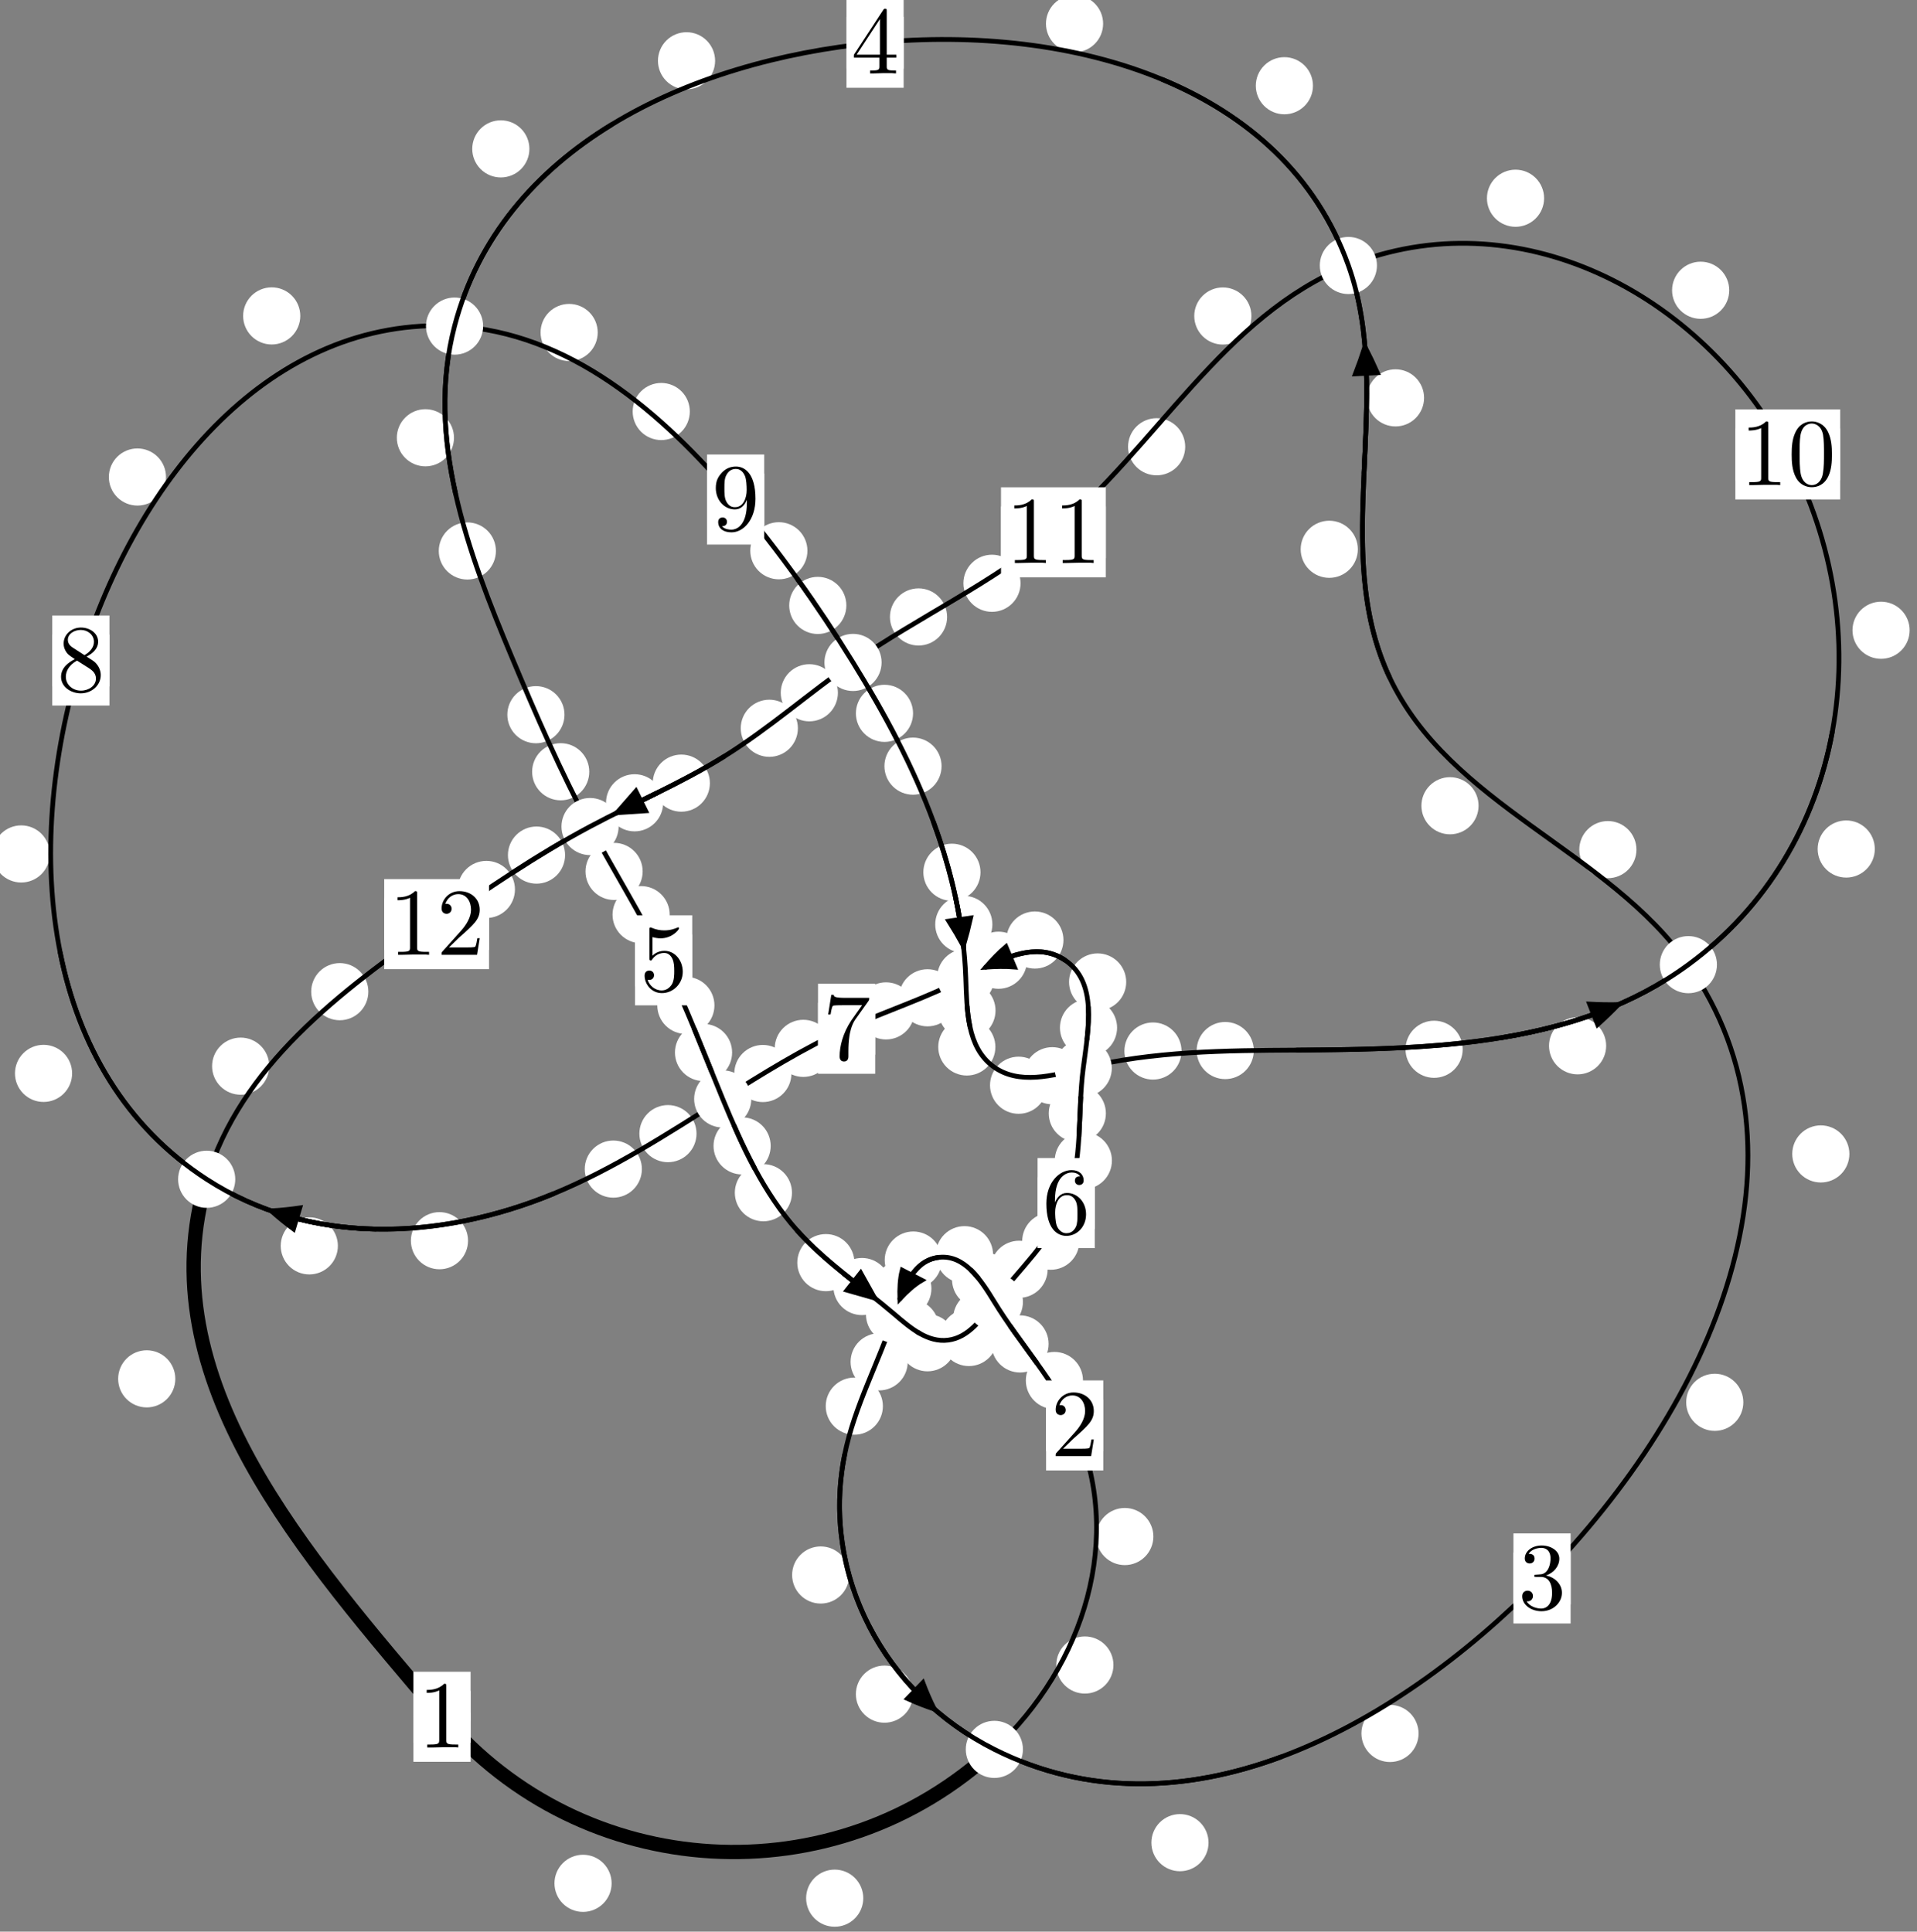 <?xml version="1.0"?>
<!-- Created by MetaPost 1.999 on 2021.07.05:2357 -->
<svg version="1.1" xmlns="http://www.w3.org/2000/svg" xmlns:xlink="http://www.w3.org/1999/xlink" width="200.5" height="202.065" viewBox="0 0 200.5 202.065">
<rect x="0" y="0" width="200.5" height="202.065" fill="#808080" stroke="none"/>
<!-- Original BoundingBox: -104.770218 -18.554504 95.730194 183.510956 -->
  <defs>
    <g transform="scale(0.01,0.01)" id="GLYPHcmr10_48">
      <path style="fill-rule: evenodd;" d="M460 -320C460 -400,455 -480,420 -554C374 -650,292 -666,250 -666C190 -666,117 -640,76 -547C44 -478,39 -400,39 -320C39 -245,43 -155,84 -79C127 2,200 22,249 22C303 22,379 1,423 -94C455 -163,460 -241,460 -320M249 -0C210 -0,151 -25,133 -121C122 -181,122 -273,122 -332C122 -396,122 -462,130 -516C149 -635,224 -644,249 -644C282 -644,348 -626,367 -527C377 -471,377 -395,377 -332C377 -257,377 -189,366 -125C351 -30,294 -0,249 -0"></path>
    </g>
    <g transform="scale(0.01,0.01)" id="GLYPHcmr10_49">
      <path style="fill-rule: evenodd;" d="M294 -640C294 -664,294 -666,271 -666C209 -602,121 -602,89 -602L89 -571C109 -571,168 -571,220 -597L220 -79C220 -43,217 -31,127 -31L95 -31L95 -0L257 -0L130 -3L217 -3L257 -3L297 -3L384 -3L419 -0L419 -31L387 -31C297 -31,294 -42,294 -79"></path>
    </g>
    <g transform="scale(0.01,0.01)" id="GLYPHcmr10_50">
      <path style="fill-rule: evenodd;" d="M127 -77L233 -180C389 -318,449 -372,449 -472C449 -586,359 -666,237 -666C124 -666,50 -574,50 -485C50 -429,100 -429,103 -429C120 -429,155 -441,155 -482C155 -508,137 -534,102 -534C94 -534,92 -534,89 -533C112 -598,166 -635,224 -635C315 -635,358 -554,358 -472C358 -392,308 -313,253 -251L61 -37C50 -26,50 -24,50 -0L421 -0L449 -174L424 -174C419 -144,412 -100,402 -85C395 -77,329 -77,307 -77"></path>
    </g>
    <g transform="scale(0.01,0.01)" id="GLYPHcmr10_51">
      <path style="fill-rule: evenodd;" d="M290 -352C372 -379,430 -449,430 -528C430 -610,342 -666,246 -666C145 -666,69 -606,69 -530C69 -497,91 -478,120 -478C151 -478,171 -500,171 -529C171 -579,124 -579,109 -579C140 -628,206 -641,242 -641C283 -641,338 -619,338 -529C338 -517,336 -459,310 -415C280 -367,246 -364,221 -363C213 -362,189 -360,182 -360C174 -359,167 -358,167 -348C167 -337,174 -337,191 -337L235 -337C317 -337,354 -269,354 -171C354 -35,285 -6,241 -6C198 -6,123 -23,88 -82C123 -77,154 -99,154 -137C154 -173,127 -193,98 -193C74 -193,42 -179,42 -135C42 -44,135 22,244 22C366 22,457 -69,457 -171C457 -253,394 -331,290 -352"></path>
    </g>
    <g transform="scale(0.01,0.01)" id="GLYPHcmr10_52">
      <path style="fill-rule: evenodd;" d="M294 -165L294 -78C294 -42,292 -31,218 -31L197 -31L197 -0L332 -0L238 -3L290 -3L332 -3L374 -3L427 -3L468 -0L468 -31L447 -31C373 -31,371 -42,371 -78L371 -165L471 -165L471 -196L371 -196L371 -651C371 -671,371 -677,355 -677C346 -677,343 -677,335 -665L28 -196L28 -165M300 -196L56 -196L300 -569"></path>
    </g>
    <g transform="scale(0.01,0.01)" id="GLYPHcmr10_53">
      <path style="fill-rule: evenodd;" d="M449 -201C449 -320,367 -420,259 -420C211 -420,168 -404,132 -369L132 -564C152 -558,185 -551,217 -551C340 -551,410 -642,410 -655C410 -661,407 -666,400 -666C399 -666,397 -666,392 -663C372 -654,323 -634,256 -634C216 -634,170 -641,123 -662C115 -665,113 -665,111 -665C101 -665,101 -657,101 -641L101 -345C101 -327,101 -319,115 -319C122 -319,124 -322,128 -328C139 -344,176 -398,257 -398C309 -398,334 -352,342 -334C358 -297,360 -258,360 -208C360 -173,360 -113,336 -71C312 -32,275 -6,229 -6C156 -6,99 -59,82 -118C85 -117,88 -116,99 -116C132 -116,149 -141,149 -165C149 -189,132 -214,99 -214C85 -214,50 -207,50 -161C50 -75,119 22,231 22C347 22,449 -74,449 -201"></path>
    </g>
    <g transform="scale(0.01,0.01)" id="GLYPHcmr10_54">
      <path style="fill-rule: evenodd;" d="M132 -328L132 -352C132 -605,256 -641,307 -641C331 -641,373 -635,395 -601C380 -601,340 -601,340 -556C340 -525,364 -510,386 -510C402 -510,432 -519,432 -558C432 -618,388 -666,305 -666C177 -666,42 -537,42 -316C42 -49,158 22,251 22C362 22,457 -72,457 -204C457 -331,368 -427,257 -427C189 -427,152 -376,132 -328M251 -6C188 -6,158 -66,152 -81C134 -128,134 -208,134 -226C134 -304,166 -404,256 -404C272 -404,318 -404,349 -342C367 -305,367 -254,367 -205C367 -157,367 -107,350 -71C320 -11,274 -6,251 -6"></path>
    </g>
    <g transform="scale(0.01,0.01)" id="GLYPHcmr10_55">
      <path style="fill-rule: evenodd;" d="M476 -609C485 -621,485 -623,485 -644L242 -644C120 -644,118 -657,114 -676L89 -676L56 -470L81 -470C84 -486,93 -549,106 -561C113 -567,191 -567,204 -567L411 -567C400 -551,321 -442,299 -409C209 -274,176 -135,176 -33C176 -23,176 22,222 22C268 22,268 -23,268 -33L268 -84C268 -139,271 -194,279 -248C283 -271,297 -357,341 -419"></path>
    </g>
    <g transform="scale(0.01,0.01)" id="GLYPHcmr10_56">
      <path style="fill-rule: evenodd;" d="M163 -457C117 -487,113 -521,113 -538C113 -599,178 -641,249 -641C322 -641,386 -589,386 -517C386 -460,347 -412,287 -377M309 -362C381 -399,430 -451,430 -517C430 -609,341 -666,250 -666C150 -666,69 -592,69 -499C69 -481,71 -436,113 -389C124 -377,161 -352,186 -335C128 -306,42 -250,42 -151C42 -45,144 22,249 22C362 22,457 -61,457 -168C457 -204,446 -249,408 -291C389 -312,373 -322,309 -362M209 -320L332 -242C360 -223,407 -193,407 -132C407 -58,332 -6,250 -6C164 -6,92 -68,92 -151C92 -209,124 -273,209 -320"></path>
    </g>
    <g transform="scale(0.01,0.01)" id="GLYPHcmr10_57">
      <path style="fill-rule: evenodd;" d="M367 -318L367 -286C367 -52,263 -6,205 -6C188 -6,134 -8,107 -42C151 -42,159 -71,159 -88C159 -119,135 -134,113 -134C97 -134,67 -125,67 -86C67 -19,121 22,206 22C335 22,457 -114,457 -329C457 -598,342 -666,253 -666C198 -666,149 -648,106 -603C65 -558,42 -516,42 -441C42 -316,130 -218,242 -218C303 -218,344 -260,367 -318M243 -241C227 -241,181 -241,150 -304C132 -341,132 -391,132 -440C132 -494,132 -541,153 -578C180 -628,218 -641,253 -641C299 -641,332 -607,349 -562C361 -530,365 -467,365 -421C365 -338,331 -241,243 -241"></path>
    </g>
  </defs>
  <path d="M63.97 197.012C63.97 196.219,63.655 195.459,63.094 194.899C62.534 194.338,61.773 194.023,60.981 194.023C60.188 194.023,59.428 194.338,58.867 194.899C58.307 195.459,57.992 196.219,57.992 197.012C57.992 197.805,58.307 198.565,58.867 199.125C59.428 199.686,60.188 200.001,60.981 200.001C61.773 200.001,62.534 199.686,63.094 199.125C63.655 198.565,63.97 197.805,63.97 197.012Z" style="fill: rgb(100%,100%,100%);stroke: none;"></path>
  <path d="M49.218 179.59C49.218 178.797,48.903 178.037,48.343 177.477C47.782 176.916,47.022 176.601,46.229 176.601C45.437 176.601,44.677 176.916,44.116 177.477C43.556 178.037,43.241 178.797,43.241 179.59C43.241 180.383,43.556 181.143,44.116 181.703C44.677 182.264,45.437 182.579,46.229 182.579C47.022 182.579,47.782 182.264,48.343 181.703C48.903 181.143,49.218 180.383,49.218 179.59Z" style="fill: rgb(100%,100%,100%);stroke: none;"></path>
  <path d="M116.456 174.175C116.456 173.383,116.141 172.622,115.58 172.062C115.02 171.501,114.26 171.186,113.467 171.186C112.674 171.186,111.914 171.501,111.354 172.062C110.793 172.622,110.478 173.383,110.478 174.175C110.478 174.968,110.793 175.728,111.354 176.289C111.914 176.849,112.674 177.164,113.467 177.164C114.26 177.164,115.02 176.849,115.58 176.289C116.141 175.728,116.456 174.968,116.456 174.175Z" style="fill: rgb(100%,100%,100%);stroke: none;"></path>
  <path d="M90.29 198.566C90.29 197.773,89.975 197.013,89.415 196.452C88.854 195.892,88.094 195.577,87.301 195.577C86.509 195.577,85.749 195.892,85.188 196.452C84.628 197.013,84.313 197.773,84.313 198.566C84.313 199.358,84.628 200.119,85.188 200.679C85.749 201.24,86.509 201.555,87.301 201.555C88.094 201.555,88.854 201.24,89.415 200.679C89.975 200.119,90.29 199.358,90.29 198.566Z" style="fill: rgb(100%,100%,100%);stroke: none;"></path>
  <path d="M113.271 144.413C113.271 143.62,112.956 142.86,112.395 142.3C111.835 141.739,111.075 141.424,110.282 141.424C109.489 141.424,108.729 141.739,108.169 142.3C107.608 142.86,107.293 143.62,107.293 144.413C107.293 145.206,107.608 145.966,108.169 146.526C108.729 147.087,109.489 147.402,110.282 147.402C111.075 147.402,111.835 147.087,112.395 146.526C112.956 145.966,113.271 145.206,113.271 144.413Z" style="fill: rgb(100%,100%,100%);stroke: none;"></path>
  <path d="M120.632 160.735C120.632 159.942,120.317 159.182,119.756 158.622C119.196 158.061,118.436 157.746,117.643 157.746C116.85 157.746,116.09 158.061,115.53 158.622C114.969 159.182,114.654 159.942,114.654 160.735C114.654 161.528,114.969 162.288,115.53 162.848C116.09 163.409,116.85 163.724,117.643 163.724C118.436 163.724,119.196 163.409,119.756 162.848C120.317 162.288,120.632 161.528,120.632 160.735Z" style="fill: rgb(100%,100%,100%);stroke: none;"></path>
  <path d="M105.549 133.842C105.549 133.049,105.234 132.289,104.674 131.729C104.113 131.168,103.353 130.853,102.561 130.853C101.768 130.853,101.008 131.168,100.447 131.729C99.887 132.289,99.572 133.049,99.572 133.842C99.572 134.635,99.887 135.395,100.447 135.955C101.008 136.516,101.768 136.831,102.561 136.831C103.353 136.831,104.113 136.516,104.674 135.955C105.234 135.395,105.549 134.635,105.549 133.842Z" style="fill: rgb(100%,100%,100%);stroke: none;"></path>
  <path d="M109.675 140.587C109.675 139.794,109.36 139.034,108.8 138.474C108.239 137.913,107.479 137.598,106.686 137.598C105.894 137.598,105.134 137.913,104.573 138.474C104.013 139.034,103.698 139.794,103.698 140.587C103.698 141.38,104.013 142.14,104.573 142.7C105.134 143.261,105.894 143.576,106.686 143.576C107.479 143.576,108.239 143.261,108.8 142.7C109.36 142.14,109.675 141.38,109.675 140.587Z" style="fill: rgb(100%,100%,100%);stroke: none;"></path>
  <path d="M98.51 131.812C98.51 131.019,98.195 130.259,97.635 129.699C97.074 129.138,96.314 128.823,95.521 128.823C94.729 128.823,93.969 129.138,93.408 129.699C92.848 130.259,92.533 131.019,92.533 131.812C92.533 132.605,92.848 133.365,93.408 133.925C93.969 134.486,94.729 134.801,95.521 134.801C96.314 134.801,97.074 134.486,97.635 133.925C98.195 133.365,98.51 132.605,98.51 131.812Z" style="fill: rgb(100%,100%,100%);stroke: none;"></path>
  <path d="M103.865 131.252C103.865 130.46,103.55 129.7,102.99 129.139C102.429 128.579,101.669 128.264,100.877 128.264C100.084 128.264,99.324 128.579,98.763 129.139C98.203 129.7,97.888 130.46,97.888 131.252C97.888 132.045,98.203 132.805,98.763 133.366C99.324 133.926,100.084 134.241,100.877 134.241C101.669 134.241,102.429 133.926,102.99 133.366C103.55 132.805,103.865 132.045,103.865 131.252Z" style="fill: rgb(100%,100%,100%);stroke: none;"></path>
  <path d="M94.941 142.46C94.941 141.667,94.626 140.907,94.066 140.347C93.505 139.786,92.745 139.471,91.952 139.471C91.16 139.471,90.399 139.786,89.839 140.347C89.278 140.907,88.963 141.667,88.963 142.46C88.963 143.253,89.278 144.013,89.839 144.573C90.399 145.134,91.16 145.449,91.952 145.449C92.745 145.449,93.505 145.134,94.066 144.573C94.626 144.013,94.941 143.253,94.941 142.46Z" style="fill: rgb(100%,100%,100%);stroke: none;"></path>
  <path d="M97.417 134.794C97.417 134.001,97.102 133.241,96.541 132.681C95.981 132.12,95.221 131.805,94.428 131.805C93.635 131.805,92.875 132.12,92.315 132.681C91.754 133.241,91.439 134.001,91.439 134.794C91.439 135.587,91.754 136.347,92.315 136.907C92.875 137.468,93.635 137.783,94.428 137.783C95.221 137.783,95.981 137.468,96.541 136.907C97.102 136.347,97.417 135.587,97.417 134.794Z" style="fill: rgb(100%,100%,100%);stroke: none;"></path>
  <path d="M88.826 164.758C88.826 163.965,88.512 163.205,87.951 162.645C87.391 162.084,86.63 161.769,85.838 161.769C85.045 161.769,84.285 162.084,83.724 162.645C83.164 163.205,82.849 163.965,82.849 164.758C82.849 165.551,83.164 166.311,83.724 166.871C84.285 167.432,85.045 167.747,85.838 167.747C86.63 167.747,87.391 167.432,87.951 166.871C88.512 166.311,88.826 165.551,88.826 164.758Z" style="fill: rgb(100%,100%,100%);stroke: none;"></path>
  <path d="M92.342 147.096C92.342 146.303,92.027 145.543,91.466 144.983C90.906 144.422,90.146 144.107,89.353 144.107C88.56 144.107,87.8 144.422,87.24 144.983C86.679 145.543,86.364 146.303,86.364 147.096C86.364 147.889,86.679 148.649,87.24 149.209C87.8 149.77,88.56 150.085,89.353 150.085C90.146 150.085,90.906 149.77,91.466 149.209C92.027 148.649,92.342 147.889,92.342 147.096Z" style="fill: rgb(100%,100%,100%);stroke: none;"></path>
  <path d="M126.401 192.759C126.401 191.966,126.086 191.206,125.526 190.645C124.965 190.085,124.205 189.77,123.412 189.77C122.62 189.77,121.86 190.085,121.299 190.645C120.739 191.206,120.424 191.966,120.424 192.759C120.424 193.551,120.739 194.311,121.299 194.872C121.86 195.432,122.62 195.747,123.412 195.747C124.205 195.747,124.965 195.432,125.526 194.872C126.086 194.311,126.401 193.551,126.401 192.759Z" style="fill: rgb(100%,100%,100%);stroke: none;"></path>
  <path d="M95.495 177.222C95.495 176.429,95.18 175.669,94.619 175.109C94.059 174.548,93.299 174.233,92.506 174.233C91.713 174.233,90.953 174.548,90.393 175.109C89.832 175.669,89.517 176.429,89.517 177.222C89.517 178.015,89.832 178.775,90.393 179.335C90.953 179.896,91.713 180.211,92.506 180.211C93.299 180.211,94.059 179.896,94.619 179.335C95.18 178.775,95.495 178.015,95.495 177.222Z" style="fill: rgb(100%,100%,100%);stroke: none;"></path>
  <path d="M182.336 146.694C182.336 145.901,182.022 145.141,181.461 144.58C180.901 144.02,180.14 143.705,179.348 143.705C178.555 143.705,177.795 144.02,177.234 144.58C176.674 145.141,176.359 145.901,176.359 146.694C176.359 147.486,176.674 148.247,177.234 148.807C177.795 149.368,178.555 149.683,179.348 149.683C180.14 149.683,180.901 149.368,181.461 148.807C182.022 148.247,182.336 147.486,182.336 146.694Z" style="fill: rgb(100%,100%,100%);stroke: none;"></path>
  <path d="M148.37 181.335C148.37 180.542,148.055 179.782,147.494 179.221C146.934 178.661,146.174 178.346,145.381 178.346C144.588 178.346,143.828 178.661,143.268 179.221C142.707 179.782,142.392 180.542,142.392 181.335C142.392 182.127,142.707 182.888,143.268 183.448C143.828 184.009,144.588 184.323,145.381 184.323C146.174 184.323,146.934 184.009,147.494 183.448C148.055 182.888,148.37 182.127,148.37 181.335Z" style="fill: rgb(100%,100%,100%);stroke: none;"></path>
  <path d="M171.157 88.878C171.157 88.085,170.842 87.325,170.281 86.765C169.721 86.204,168.96 85.889,168.168 85.889C167.375 85.889,166.615 86.204,166.054 86.765C165.494 87.325,165.179 88.085,165.179 88.878C165.179 89.671,165.494 90.431,166.054 90.991C166.615 91.552,167.375 91.867,168.168 91.867C168.96 91.867,169.721 91.552,170.281 90.991C170.842 90.431,171.157 89.671,171.157 88.878Z" style="fill: rgb(100%,100%,100%);stroke: none;"></path>
  <path d="M193.429 120.711C193.429 119.919,193.114 119.159,192.554 118.598C191.993 118.038,191.233 117.723,190.44 117.723C189.648 117.723,188.888 118.038,188.327 118.598C187.767 119.159,187.452 119.919,187.452 120.711C187.452 121.504,187.767 122.264,188.327 122.825C188.888 123.385,189.648 123.7,190.44 123.7C191.233 123.7,191.993 123.385,192.554 122.825C193.114 122.264,193.429 121.504,193.429 120.711Z" style="fill: rgb(100%,100%,100%);stroke: none;"></path>
  <path d="M142.017 57.46C142.017 56.667,141.702 55.907,141.141 55.346C140.581 54.786,139.821 54.471,139.028 54.471C138.235 54.471,137.475 54.786,136.915 55.346C136.354 55.907,136.039 56.667,136.039 57.46C136.039 58.252,136.354 59.013,136.915 59.573C137.475 60.134,138.235 60.448,139.028 60.448C139.821 60.448,140.581 60.134,141.141 59.573C141.702 59.013,142.017 58.252,142.017 57.46Z" style="fill: rgb(100%,100%,100%);stroke: none;"></path>
  <path d="M154.644 84.288C154.644 83.495,154.329 82.735,153.768 82.175C153.208 81.614,152.448 81.299,151.655 81.299C150.862 81.299,150.102 81.614,149.542 82.175C148.981 82.735,148.666 83.495,148.666 84.288C148.666 85.081,148.981 85.841,149.542 86.402C150.102 86.962,150.862 87.277,151.655 87.277C152.448 87.277,153.208 86.962,153.768 86.402C154.329 85.841,154.644 85.081,154.644 84.288Z" style="fill: rgb(100%,100%,100%);stroke: none;"></path>
  <path d="M137.323 8.968C137.323 8.176,137.008 7.415,136.447 6.855C135.887 6.295,135.127 5.98,134.334 5.98C133.541 5.98,132.781 6.295,132.221 6.855C131.66 7.415,131.345 8.176,131.345 8.968C131.345 9.761,131.66 10.521,132.221 11.082C132.781 11.642,133.541 11.957,134.334 11.957C135.127 11.957,135.887 11.642,136.447 11.082C137.008 10.521,137.323 9.761,137.323 8.968Z" style="fill: rgb(100%,100%,100%);stroke: none;"></path>
  <path d="M148.945 41.621C148.945 40.828,148.63 40.068,148.07 39.507C147.509 38.947,146.749 38.632,145.957 38.632C145.164 38.632,144.404 38.947,143.843 39.507C143.283 40.068,142.968 40.828,142.968 41.621C142.968 42.413,143.283 43.174,143.843 43.734C144.404 44.294,145.164 44.609,145.957 44.609C146.749 44.609,147.509 44.294,148.07 43.734C148.63 43.174,148.945 42.413,148.945 41.621Z" style="fill: rgb(100%,100%,100%);stroke: none;"></path>
  <path d="M74.793 6.358C74.793 5.565,74.478 4.805,73.918 4.245C73.357 3.684,72.597 3.369,71.805 3.369C71.012 3.369,70.252 3.684,69.691 4.245C69.131 4.805,68.816 5.565,68.816 6.358C68.816 7.151,69.131 7.911,69.691 8.471C70.252 9.032,71.012 9.347,71.805 9.347C72.597 9.347,73.357 9.032,73.918 8.471C74.478 7.911,74.793 7.151,74.793 6.358Z" style="fill: rgb(100%,100%,100%);stroke: none;"></path>
  <path d="M115.376 2.478C115.376 1.685,115.061 0.925,114.5 0.364C113.94 -0.196,113.18 -0.511,112.387 -0.511C111.594 -0.511,110.834 -0.196,110.274 0.364C109.713 0.925,109.398 1.685,109.398 2.478C109.398 3.27,109.713 4.031,110.274 4.591C110.834 5.152,111.594 5.467,112.387 5.467C113.18 5.467,113.94 5.152,114.5 4.591C115.061 4.031,115.376 3.27,115.376 2.478Z" style="fill: rgb(100%,100%,100%);stroke: none;"></path>
  <path d="M47.483 45.795C47.483 45.002,47.168 44.242,46.607 43.682C46.047 43.121,45.287 42.806,44.494 42.806C43.701 42.806,42.941 43.121,42.381 43.682C41.82 44.242,41.505 45.002,41.505 45.795C41.505 46.588,41.82 47.348,42.381 47.908C42.941 48.469,43.701 48.784,44.494 48.784C45.287 48.784,46.047 48.469,46.607 47.908C47.168 47.348,47.483 46.588,47.483 45.795Z" style="fill: rgb(100%,100%,100%);stroke: none;"></path>
  <path d="M55.37 15.574C55.37 14.782,55.055 14.021,54.494 13.461C53.934 12.901,53.174 12.586,52.381 12.586C51.588 12.586,50.828 12.901,50.268 13.461C49.707 14.021,49.392 14.782,49.392 15.574C49.392 16.367,49.707 17.127,50.268 17.688C50.828 18.248,51.588 18.563,52.381 18.563C53.174 18.563,53.934 18.248,54.494 17.688C55.055 17.127,55.37 16.367,55.37 15.574Z" style="fill: rgb(100%,100%,100%);stroke: none;"></path>
  <path d="M59.04 74.763C59.04 73.97,58.725 73.21,58.165 72.65C57.604 72.089,56.844 71.774,56.052 71.774C55.259 71.774,54.499 72.089,53.938 72.65C53.378 73.21,53.063 73.97,53.063 74.763C53.063 75.556,53.378 76.316,53.938 76.876C54.499 77.437,55.259 77.752,56.052 77.752C56.844 77.752,57.604 77.437,58.165 76.876C58.725 76.316,59.04 75.556,59.04 74.763Z" style="fill: rgb(100%,100%,100%);stroke: none;"></path>
  <path d="M51.869 57.637C51.869 56.844,51.554 56.084,50.994 55.523C50.433 54.963,49.673 54.648,48.88 54.648C48.088 54.648,47.328 54.963,46.767 55.523C46.207 56.084,45.892 56.844,45.892 57.637C45.892 58.429,46.207 59.189,46.767 59.75C47.328 60.31,48.088 60.625,48.88 60.625C49.673 60.625,50.433 60.31,50.994 59.75C51.554 59.189,51.869 58.429,51.869 57.637Z" style="fill: rgb(100%,100%,100%);stroke: none;"></path>
  <path d="M67.216 91.158C67.216 90.365,66.901 89.605,66.34 89.045C65.78 88.484,65.02 88.169,64.227 88.169C63.434 88.169,62.674 88.484,62.114 89.045C61.553 89.605,61.238 90.365,61.238 91.158C61.238 91.951,61.553 92.711,62.114 93.271C62.674 93.832,63.434 94.147,64.227 94.147C65.02 94.147,65.78 93.832,66.34 93.271C66.901 92.711,67.216 91.951,67.216 91.158Z" style="fill: rgb(100%,100%,100%);stroke: none;"></path>
  <path d="M61.632 80.732C61.632 79.939,61.318 79.179,60.757 78.619C60.197 78.058,59.436 77.743,58.644 77.743C57.851 77.743,57.091 78.058,56.53 78.619C55.97 79.179,55.655 79.939,55.655 80.732C55.655 81.525,55.97 82.285,56.53 82.845C57.091 83.406,57.851 83.721,58.644 83.721C59.436 83.721,60.197 83.406,60.757 82.845C61.318 82.285,61.632 81.525,61.632 80.732Z" style="fill: rgb(100%,100%,100%);stroke: none;"></path>
  <path d="M74.724 105.173C74.724 104.38,74.409 103.62,73.848 103.059C73.288 102.499,72.528 102.184,71.735 102.184C70.942 102.184,70.182 102.499,69.622 103.059C69.061 103.62,68.746 104.38,68.746 105.173C68.746 105.965,69.061 106.725,69.622 107.286C70.182 107.846,70.942 108.161,71.735 108.161C72.528 108.161,73.288 107.846,73.848 107.286C74.409 106.725,74.724 105.965,74.724 105.173Z" style="fill: rgb(100%,100%,100%);stroke: none;"></path>
  <path d="M70.044 95.682C70.044 94.889,69.729 94.129,69.168 93.568C68.608 93.008,67.848 92.693,67.055 92.693C66.262 92.693,65.502 93.008,64.942 93.568C64.381 94.129,64.066 94.889,64.066 95.682C64.066 96.474,64.381 97.234,64.942 97.795C65.502 98.355,66.262 98.67,67.055 98.67C67.848 98.67,68.608 98.355,69.168 97.795C69.729 97.234,70.044 96.474,70.044 95.682Z" style="fill: rgb(100%,100%,100%);stroke: none;"></path>
  <path d="M80.607 119.872C80.607 119.079,80.292 118.319,79.731 117.758C79.171 117.198,78.411 116.883,77.618 116.883C76.825 116.883,76.065 117.198,75.505 117.758C74.944 118.319,74.629 119.079,74.629 119.872C74.629 120.664,74.944 121.425,75.505 121.985C76.065 122.546,76.825 122.861,77.618 122.861C78.411 122.861,79.171 122.546,79.731 121.985C80.292 121.425,80.607 120.664,80.607 119.872Z" style="fill: rgb(100%,100%,100%);stroke: none;"></path>
  <path d="M76.572 110.101C76.572 109.308,76.257 108.548,75.696 107.988C75.136 107.427,74.376 107.112,73.583 107.112C72.79 107.112,72.03 107.427,71.47 107.988C70.909 108.548,70.594 109.308,70.594 110.101C70.594 110.894,70.909 111.654,71.47 112.214C72.03 112.775,72.79 113.09,73.583 113.09C74.376 113.09,75.136 112.775,75.696 112.214C76.257 111.654,76.572 110.894,76.572 110.101Z" style="fill: rgb(100%,100%,100%);stroke: none;"></path>
  <path d="M89.366 132.083C89.366 131.29,89.052 130.53,88.491 129.969C87.931 129.409,87.17 129.094,86.378 129.094C85.585 129.094,84.825 129.409,84.264 129.969C83.704 130.53,83.389 131.29,83.389 132.083C83.389 132.875,83.704 133.635,84.264 134.196C84.825 134.756,85.585 135.071,86.378 135.071C87.17 135.071,87.931 134.756,88.491 134.196C89.052 133.635,89.366 132.875,89.366 132.083Z" style="fill: rgb(100%,100%,100%);stroke: none;"></path>
  <path d="M82.834 124.77C82.834 123.977,82.519 123.217,81.958 122.656C81.398 122.096,80.638 121.781,79.845 121.781C79.052 121.781,78.292 122.096,77.732 122.656C77.171 123.217,76.856 123.977,76.856 124.77C76.856 125.562,77.171 126.322,77.732 126.883C78.292 127.443,79.052 127.758,79.845 127.758C80.638 127.758,81.398 127.443,81.958 126.883C82.519 126.322,82.834 125.562,82.834 124.77Z" style="fill: rgb(100%,100%,100%);stroke: none;"></path>
  <path d="M98.208 138.912C98.208 138.119,97.893 137.359,97.333 136.799C96.772 136.238,96.012 135.923,95.219 135.923C94.427 135.923,93.666 136.238,93.106 136.799C92.545 137.359,92.231 138.119,92.231 138.912C92.231 139.705,92.545 140.465,93.106 141.025C93.666 141.586,94.427 141.901,95.219 141.901C96.012 141.901,96.772 141.586,97.333 141.025C97.893 140.465,98.208 139.705,98.208 138.912Z" style="fill: rgb(100%,100%,100%);stroke: none;"></path>
  <path d="M93.14 134.583C93.14 133.79,92.825 133.03,92.265 132.469C91.704 131.909,90.944 131.594,90.151 131.594C89.359 131.594,88.598 131.909,88.038 132.469C87.478 133.03,87.163 133.79,87.163 134.583C87.163 135.375,87.478 136.135,88.038 136.696C88.598 137.256,89.359 137.571,90.151 137.571C90.944 137.571,91.704 137.256,92.265 136.696C92.825 136.135,93.14 135.375,93.14 134.583Z" style="fill: rgb(100%,100%,100%);stroke: none;"></path>
  <path d="M104.325 139.915C104.325 139.122,104.01 138.362,103.45 137.801C102.889 137.241,102.129 136.926,101.336 136.926C100.544 136.926,99.784 137.241,99.223 137.801C98.663 138.362,98.348 139.122,98.348 139.915C98.348 140.707,98.663 141.467,99.223 142.028C99.784 142.588,100.544 142.903,101.336 142.903C102.129 142.903,102.889 142.588,103.45 142.028C104.01 141.467,104.325 140.707,104.325 139.915Z" style="fill: rgb(100%,100%,100%);stroke: none;"></path>
  <path d="M99.998 140.464C99.998 139.671,99.683 138.911,99.123 138.351C98.562 137.79,97.802 137.475,97.009 137.475C96.217 137.475,95.457 137.79,94.896 138.351C94.336 138.911,94.021 139.671,94.021 140.464C94.021 141.257,94.336 142.017,94.896 142.577C95.457 143.138,96.217 143.453,97.009 143.453C97.802 143.453,98.562 143.138,99.123 142.577C99.683 142.017,99.998 141.257,99.998 140.464Z" style="fill: rgb(100%,100%,100%);stroke: none;"></path>
  <path d="M109.575 132.778C109.575 131.986,109.26 131.226,108.7 130.665C108.139 130.105,107.379 129.79,106.586 129.79C105.794 129.79,105.033 130.105,104.473 130.665C103.913 131.226,103.598 131.986,103.598 132.778C103.598 133.571,103.913 134.331,104.473 134.892C105.033 135.452,105.794 135.767,106.586 135.767C107.379 135.767,108.139 135.452,108.7 134.892C109.26 134.331,109.575 133.571,109.575 132.778Z" style="fill: rgb(100%,100%,100%);stroke: none;"></path>
  <path d="M105.665 137.943C105.665 137.151,105.35 136.391,104.79 135.83C104.23 135.27,103.469 134.955,102.677 134.955C101.884 134.955,101.124 135.27,100.563 135.83C100.003 136.391,99.688 137.151,99.688 137.943C99.688 138.736,100.003 139.496,100.563 140.057C101.124 140.617,101.884 140.932,102.677 140.932C103.469 140.932,104.23 140.617,104.79 140.057C105.35 139.496,105.665 138.736,105.665 137.943Z" style="fill: rgb(100%,100%,100%);stroke: none;"></path>
  <path d="M116.297 121.41C116.297 120.617,115.982 119.857,115.421 119.297C114.861 118.736,114.101 118.421,113.308 118.421C112.515 118.421,111.755 118.736,111.195 119.297C110.634 119.857,110.319 120.617,110.319 121.41C110.319 122.203,110.634 122.963,111.195 123.523C111.755 124.084,112.515 124.399,113.308 124.399C114.101 124.399,114.861 124.084,115.421 123.523C115.982 122.963,116.297 122.203,116.297 121.41Z" style="fill: rgb(100%,100%,100%);stroke: none;"></path>
  <path d="M112.888 129.84C112.888 129.047,112.574 128.287,112.013 127.727C111.453 127.166,110.692 126.851,109.9 126.851C109.107 126.851,108.347 127.166,107.786 127.727C107.226 128.287,106.911 129.047,106.911 129.84C106.911 130.633,107.226 131.393,107.786 131.953C108.347 132.514,109.107 132.829,109.9 132.829C110.692 132.829,111.453 132.514,112.013 131.953C112.574 131.393,112.888 130.633,112.888 129.84Z" style="fill: rgb(100%,100%,100%);stroke: none;"></path>
  <path d="M116.837 107.508C116.837 106.715,116.522 105.955,115.962 105.394C115.401 104.834,114.641 104.519,113.848 104.519C113.056 104.519,112.296 104.834,111.735 105.394C111.175 105.955,110.86 106.715,110.86 107.508C110.86 108.3,111.175 109.06,111.735 109.621C112.296 110.181,113.056 110.496,113.848 110.496C114.641 110.496,115.401 110.181,115.962 109.621C116.522 109.06,116.837 108.3,116.837 107.508Z" style="fill: rgb(100%,100%,100%);stroke: none;"></path>
  <path d="M115.666 116.469C115.666 115.676,115.351 114.916,114.791 114.356C114.23 113.795,113.47 113.48,112.677 113.48C111.885 113.48,111.124 113.795,110.564 114.356C110.003 114.916,109.689 115.676,109.689 116.469C109.689 117.262,110.003 118.022,110.564 118.582C111.124 119.143,111.885 119.458,112.677 119.458C113.47 119.458,114.23 119.143,114.791 118.582C115.351 118.022,115.666 117.262,115.666 116.469Z" style="fill: rgb(100%,100%,100%);stroke: none;"></path>
  <path d="M111.228 98.336C111.228 97.543,110.913 96.783,110.352 96.222C109.792 95.662,109.032 95.347,108.239 95.347C107.446 95.347,106.686 95.662,106.126 96.222C105.565 96.783,105.25 97.543,105.25 98.336C105.25 99.128,105.565 99.888,106.126 100.449C106.686 101.009,107.446 101.324,108.239 101.324C109.032 101.324,109.792 101.009,110.352 100.449C110.913 99.888,111.228 99.128,111.228 98.336Z" style="fill: rgb(100%,100%,100%);stroke: none;"></path>
  <path d="M117.791 102.722C117.791 101.93,117.476 101.17,116.915 100.609C116.355 100.049,115.595 99.734,114.802 99.734C114.009 99.734,113.249 100.049,112.689 100.609C112.128 101.17,111.813 101.93,111.813 102.722C111.813 103.515,112.128 104.275,112.689 104.836C113.249 105.396,114.009 105.711,114.802 105.711C115.595 105.711,116.355 105.396,116.915 104.836C117.476 104.275,117.791 103.515,117.791 102.722Z" style="fill: rgb(100%,100%,100%);stroke: none;"></path>
  <path d="M99.997 104.377C99.997 103.585,99.682 102.824,99.122 102.264C98.561 101.703,97.801 101.389,97.008 101.389C96.216 101.389,95.456 101.703,94.895 102.264C94.335 102.824,94.02 103.585,94.02 104.377C94.02 105.17,94.335 105.93,94.895 106.491C95.456 107.051,96.216 107.366,97.008 107.366C97.801 107.366,98.561 107.051,99.122 106.491C99.682 105.93,99.997 105.17,99.997 104.377Z" style="fill: rgb(100%,100%,100%);stroke: none;"></path>
  <path d="M107.418 100.448C107.418 99.656,107.103 98.896,106.543 98.335C105.982 97.775,105.222 97.46,104.43 97.46C103.637 97.46,102.877 97.775,102.316 98.335C101.756 98.896,101.441 99.656,101.441 100.448C101.441 101.241,101.756 102.001,102.316 102.562C102.877 103.122,103.637 103.437,104.43 103.437C105.222 103.437,105.982 103.122,106.543 102.562C107.103 102.001,107.418 101.241,107.418 100.448Z" style="fill: rgb(100%,100%,100%);stroke: none;"></path>
  <path d="M87.007 109.667C87.007 108.874,86.692 108.114,86.132 107.553C85.571 106.993,84.811 106.678,84.018 106.678C83.226 106.678,82.466 106.993,81.905 107.553C81.345 108.114,81.03 108.874,81.03 109.667C81.03 110.459,81.345 111.219,81.905 111.78C82.466 112.34,83.226 112.655,84.018 112.655C84.811 112.655,85.571 112.34,86.132 111.78C86.692 111.219,87.007 110.459,87.007 109.667Z" style="fill: rgb(100%,100%,100%);stroke: none;"></path>
  <path d="M95.658 105.749C95.658 104.956,95.343 104.196,94.782 103.636C94.222 103.075,93.461 102.76,92.669 102.76C91.876 102.76,91.116 103.075,90.555 103.636C89.995 104.196,89.68 104.956,89.68 105.749C89.68 106.542,89.995 107.302,90.555 107.862C91.116 108.423,91.876 108.738,92.669 108.738C93.461 108.738,94.222 108.423,94.782 107.862C95.343 107.302,95.658 106.542,95.658 105.749Z" style="fill: rgb(100%,100%,100%);stroke: none;"></path>
  <path d="M72.85 118.589C72.85 117.796,72.535 117.036,71.975 116.476C71.415 115.915,70.654 115.6,69.862 115.6C69.069 115.6,68.309 115.915,67.748 116.476C67.188 117.036,66.873 117.796,66.873 118.589C66.873 119.382,67.188 120.142,67.748 120.702C68.309 121.263,69.069 121.578,69.862 121.578C70.654 121.578,71.415 121.263,71.975 120.702C72.535 120.142,72.85 119.382,72.85 118.589Z" style="fill: rgb(100%,100%,100%);stroke: none;"></path>
  <path d="M82.776 112.298C82.776 111.505,82.462 110.745,81.901 110.185C81.341 109.624,80.58 109.309,79.788 109.309C78.995 109.309,78.235 109.624,77.674 110.185C77.114 110.745,76.799 111.505,76.799 112.298C76.799 113.091,77.114 113.851,77.674 114.411C78.235 114.972,78.995 115.287,79.788 115.287C80.58 115.287,81.341 114.972,81.901 114.411C82.462 113.851,82.776 113.091,82.776 112.298Z" style="fill: rgb(100%,100%,100%);stroke: none;"></path>
  <path d="M48.953 129.788C48.953 128.996,48.638 128.235,48.077 127.675C47.517 127.114,46.757 126.799,45.964 126.799C45.171 126.799,44.411 127.114,43.851 127.675C43.29 128.235,42.975 128.996,42.975 129.788C42.975 130.581,43.29 131.341,43.851 131.902C44.411 132.462,45.171 132.777,45.964 132.777C46.757 132.777,47.517 132.462,48.077 131.902C48.638 131.341,48.953 130.581,48.953 129.788Z" style="fill: rgb(100%,100%,100%);stroke: none;"></path>
  <path d="M67.136 122.298C67.136 121.505,66.821 120.745,66.261 120.185C65.701 119.624,64.94 119.309,64.148 119.309C63.355 119.309,62.595 119.624,62.034 120.185C61.474 120.745,61.159 121.505,61.159 122.298C61.159 123.091,61.474 123.851,62.034 124.411C62.595 124.972,63.355 125.287,64.148 125.287C64.94 125.287,65.701 124.972,66.261 124.411C66.821 123.851,67.136 123.091,67.136 122.298Z" style="fill: rgb(100%,100%,100%);stroke: none;"></path>
  <path d="M7.543 112.287C7.543 111.494,7.228 110.734,6.668 110.173C6.107 109.613,5.347 109.298,4.555 109.298C3.762 109.298,3.002 109.613,2.441 110.173C1.881 110.734,1.566 111.494,1.566 112.287C1.566 113.079,1.881 113.839,2.441 114.4C3.002 114.96,3.762 115.275,4.555 115.275C5.347 115.275,6.107 114.96,6.668 114.4C7.228 113.839,7.543 113.079,7.543 112.287Z" style="fill: rgb(100%,100%,100%);stroke: none;"></path>
  <path d="M35.339 130.33C35.339 129.537,35.024 128.777,34.464 128.216C33.903 127.656,33.143 127.341,32.35 127.341C31.558 127.341,30.797 127.656,30.237 128.216C29.676 128.777,29.361 129.537,29.361 130.33C29.361 131.122,29.676 131.883,30.237 132.443C30.797 133.004,31.558 133.318,32.35 133.318C33.143 133.318,33.903 133.004,34.464 132.443C35.024 131.883,35.339 131.122,35.339 130.33Z" style="fill: rgb(100%,100%,100%);stroke: none;"></path>
  <path d="M17.363 49.899C17.363 49.107,17.048 48.347,16.488 47.786C15.927 47.226,15.167 46.911,14.374 46.911C13.582 46.911,12.822 47.226,12.261 47.786C11.701 48.347,11.386 49.107,11.386 49.899C11.386 50.692,11.701 51.452,12.261 52.013C12.822 52.573,13.582 52.888,14.374 52.888C15.167 52.888,15.927 52.573,16.488 52.013C17.048 51.452,17.363 50.692,17.363 49.899Z" style="fill: rgb(100%,100%,100%);stroke: none;"></path>
  <path d="M5.207 89.33C5.207 88.538,4.892 87.777,4.332 87.217C3.771 86.656,3.011 86.342,2.219 86.342C1.426 86.342,0.666 86.656,0.105 87.217C-0.455 87.777,-0.77 88.538,-0.77 89.33C-0.77 90.123,-0.455 90.883,0.105 91.444C0.666 92.004,1.426 92.319,2.219 92.319C3.011 92.319,3.771 92.004,4.332 91.444C4.892 90.883,5.207 90.123,5.207 89.33Z" style="fill: rgb(100%,100%,100%);stroke: none;"></path>
  <path d="M62.516 34.781C62.516 33.988,62.201 33.228,61.64 32.667C61.08 32.107,60.32 31.792,59.527 31.792C58.734 31.792,57.974 32.107,57.414 32.667C56.853 33.228,56.538 33.988,56.538 34.781C56.538 35.573,56.853 36.334,57.414 36.894C57.974 37.454,58.734 37.769,59.527 37.769C60.32 37.769,61.08 37.454,61.64 36.894C62.201 36.334,62.516 35.573,62.516 34.781Z" style="fill: rgb(100%,100%,100%);stroke: none;"></path>
  <path d="M31.407 33.047C31.407 32.254,31.092 31.494,30.532 30.934C29.971 30.373,29.211 30.058,28.419 30.058C27.626 30.058,26.866 30.373,26.305 30.934C25.745 31.494,25.43 32.254,25.43 33.047C25.43 33.84,25.745 34.6,26.305 35.16C26.866 35.721,27.626 36.036,28.419 36.036C29.211 36.036,29.971 35.721,30.532 35.16C31.092 34.6,31.407 33.84,31.407 33.047Z" style="fill: rgb(100%,100%,100%);stroke: none;"></path>
  <path d="M84.449 57.613C84.449 56.821,84.134 56.061,83.574 55.5C83.013 54.94,82.253 54.625,81.46 54.625C80.668 54.625,79.908 54.94,79.347 55.5C78.787 56.061,78.472 56.821,78.472 57.613C78.472 58.406,78.787 59.166,79.347 59.727C79.908 60.287,80.668 60.602,81.46 60.602C82.253 60.602,83.013 60.287,83.574 59.727C84.134 59.166,84.449 58.406,84.449 57.613Z" style="fill: rgb(100%,100%,100%);stroke: none;"></path>
  <path d="M72.149 43.047C72.149 42.255,71.835 41.494,71.274 40.934C70.714 40.373,69.953 40.059,69.161 40.059C68.368 40.059,67.608 40.373,67.047 40.934C66.487 41.494,66.172 42.255,66.172 43.047C66.172 43.84,66.487 44.6,67.047 45.161C67.608 45.721,68.368 46.036,69.161 46.036C69.953 46.036,70.714 45.721,71.274 45.161C71.835 44.6,72.149 43.84,72.149 43.047Z" style="fill: rgb(100%,100%,100%);stroke: none;"></path>
  <path d="M95.497 74.622C95.497 73.829,95.182 73.069,94.621 72.509C94.061 71.948,93.301 71.633,92.508 71.633C91.715 71.633,90.955 71.948,90.395 72.509C89.834 73.069,89.519 73.829,89.519 74.622C89.519 75.415,89.834 76.175,90.395 76.735C90.955 77.296,91.715 77.611,92.508 77.611C93.301 77.611,94.061 77.296,94.621 76.735C95.182 76.175,95.497 75.415,95.497 74.622Z" style="fill: rgb(100%,100%,100%);stroke: none;"></path>
  <path d="M88.521 63.333C88.521 62.54,88.206 61.78,87.646 61.22C87.085 60.659,86.325 60.344,85.532 60.344C84.74 60.344,83.98 60.659,83.419 61.22C82.859 61.78,82.544 62.54,82.544 63.333C82.544 64.126,82.859 64.886,83.419 65.446C83.98 66.007,84.74 66.322,85.532 66.322C86.325 66.322,87.085 66.007,87.646 65.446C88.206 64.886,88.521 64.126,88.521 63.333Z" style="fill: rgb(100%,100%,100%);stroke: none;"></path>
  <path d="M102.551 91.245C102.551 90.452,102.236 89.692,101.676 89.132C101.115 88.571,100.355 88.256,99.562 88.256C98.77 88.256,98.009 88.571,97.449 89.132C96.889 89.692,96.574 90.452,96.574 91.245C96.574 92.038,96.889 92.798,97.449 93.358C98.009 93.919,98.77 94.234,99.562 94.234C100.355 94.234,101.115 93.919,101.676 93.358C102.236 92.798,102.551 92.038,102.551 91.245Z" style="fill: rgb(100%,100%,100%);stroke: none;"></path>
  <path d="M98.48 80.147C98.48 79.354,98.166 78.594,97.605 78.033C97.045 77.473,96.284 77.158,95.492 77.158C94.699 77.158,93.939 77.473,93.378 78.033C92.818 78.594,92.503 79.354,92.503 80.147C92.503 80.939,92.818 81.7,93.378 82.26C93.939 82.821,94.699 83.135,95.492 83.135C96.284 83.135,97.045 82.821,97.605 82.26C98.166 81.7,98.48 80.939,98.48 80.147Z" style="fill: rgb(100%,100%,100%);stroke: none;"></path>
  <path d="M104.123 105.713C104.123 104.921,103.808 104.16,103.248 103.6C102.687 103.039,101.927 102.725,101.134 102.725C100.342 102.725,99.581 103.039,99.021 103.6C98.46 104.16,98.146 104.921,98.146 105.713C98.146 106.506,98.46 107.266,99.021 107.827C99.581 108.387,100.342 108.702,101.134 108.702C101.927 108.702,102.687 108.387,103.248 107.827C103.808 107.266,104.123 106.506,104.123 105.713Z" style="fill: rgb(100%,100%,100%);stroke: none;"></path>
  <path d="M103.794 96.702C103.794 95.909,103.479 95.149,102.918 94.589C102.358 94.028,101.598 93.713,100.805 93.713C100.012 93.713,99.252 94.028,98.692 94.589C98.131 95.149,97.816 95.909,97.816 96.702C97.816 97.495,98.131 98.255,98.692 98.815C99.252 99.376,100.012 99.691,100.805 99.691C101.598 99.691,102.358 99.376,102.918 98.815C103.479 98.255,103.794 97.495,103.794 96.702Z" style="fill: rgb(100%,100%,100%);stroke: none;"></path>
  <path d="M109.524 113.526C109.524 112.733,109.209 111.973,108.648 111.412C108.088 110.852,107.328 110.537,106.535 110.537C105.742 110.537,104.982 110.852,104.422 111.412C103.861 111.973,103.546 112.733,103.546 113.526C103.546 114.318,103.861 115.078,104.422 115.639C104.982 116.199,105.742 116.514,106.535 116.514C107.328 116.514,108.088 116.199,108.648 115.639C109.209 115.078,109.524 114.318,109.524 113.526Z" style="fill: rgb(100%,100%,100%);stroke: none;"></path>
  <path d="M104.109 109.522C104.109 108.729,103.794 107.969,103.234 107.408C102.673 106.848,101.913 106.533,101.12 106.533C100.328 106.533,99.567 106.848,99.007 107.408C98.447 107.969,98.132 108.729,98.132 109.522C98.132 110.314,98.447 111.074,99.007 111.635C99.567 112.195,100.328 112.51,101.12 112.51C101.913 112.51,102.673 112.195,103.234 111.635C103.794 111.074,104.109 110.314,104.109 109.522Z" style="fill: rgb(100%,100%,100%);stroke: none;"></path>
  <path d="M123.578 109.947C123.578 109.154,123.263 108.394,122.703 107.833C122.142 107.273,121.382 106.958,120.59 106.958C119.797 106.958,119.037 107.273,118.476 107.833C117.916 108.394,117.601 109.154,117.601 109.947C117.601 110.739,117.916 111.499,118.476 112.06C119.037 112.62,119.797 112.935,120.59 112.935C121.382 112.935,122.142 112.62,122.703 112.06C123.263 111.499,123.578 110.739,123.578 109.947Z" style="fill: rgb(100%,100%,100%);stroke: none;"></path>
  <path d="M113.045 112.531C113.045 111.738,112.73 110.978,112.17 110.418C111.61 109.857,110.849 109.542,110.057 109.542C109.264 109.542,108.504 109.857,107.943 110.418C107.383 110.978,107.068 111.738,107.068 112.531C107.068 113.324,107.383 114.084,107.943 114.644C108.504 115.205,109.264 115.52,110.057 115.52C110.849 115.52,111.61 115.205,112.17 114.644C112.73 114.084,113.045 113.324,113.045 112.531Z" style="fill: rgb(100%,100%,100%);stroke: none;"></path>
  <path d="M152.983 109.764C152.983 108.971,152.668 108.211,152.107 107.65C151.547 107.09,150.787 106.775,149.994 106.775C149.201 106.775,148.441 107.09,147.881 107.65C147.32 108.211,147.005 108.971,147.005 109.764C147.005 110.556,147.32 111.317,147.881 111.877C148.441 112.438,149.201 112.752,149.994 112.752C150.787 112.752,151.547 112.438,152.107 111.877C152.668 111.317,152.983 110.556,152.983 109.764Z" style="fill: rgb(100%,100%,100%);stroke: none;"></path>
  <path d="M131.136 109.896C131.136 109.103,130.821 108.343,130.261 107.783C129.7 107.222,128.94 106.907,128.147 106.907C127.355 106.907,126.594 107.222,126.034 107.783C125.473 108.343,125.159 109.103,125.159 109.896C125.159 110.689,125.473 111.449,126.034 112.009C126.594 112.57,127.355 112.885,128.147 112.885C128.94 112.885,129.7 112.57,130.261 112.009C130.821 111.449,131.136 110.689,131.136 109.896Z" style="fill: rgb(100%,100%,100%);stroke: none;"></path>
  <path d="M196.087 88.814C196.087 88.022,195.772 87.261,195.212 86.701C194.651 86.14,193.891 85.826,193.098 85.826C192.306 85.826,191.546 86.14,190.985 86.701C190.425 87.261,190.11 88.022,190.11 88.814C190.11 89.607,190.425 90.367,190.985 90.928C191.546 91.488,192.306 91.803,193.098 91.803C193.891 91.803,194.651 91.488,195.212 90.928C195.772 90.367,196.087 89.607,196.087 88.814Z" style="fill: rgb(100%,100%,100%);stroke: none;"></path>
  <path d="M167.99 109.4C167.99 108.608,167.675 107.847,167.115 107.287C166.554 106.727,165.794 106.412,165.002 106.412C164.209 106.412,163.449 106.727,162.888 107.287C162.328 107.847,162.013 108.608,162.013 109.4C162.013 110.193,162.328 110.953,162.888 111.514C163.449 112.074,164.209 112.389,165.002 112.389C165.794 112.389,166.554 112.074,167.115 111.514C167.675 110.953,167.99 110.193,167.99 109.4Z" style="fill: rgb(100%,100%,100%);stroke: none;"></path>
  <path d="M180.862 30.364C180.862 29.571,180.547 28.811,179.986 28.251C179.426 27.69,178.666 27.375,177.873 27.375C177.08 27.375,176.32 27.69,175.76 28.251C175.199 28.811,174.884 29.571,174.884 30.364C174.884 31.157,175.199 31.917,175.76 32.477C176.32 33.038,177.08 33.353,177.873 33.353C178.666 33.353,179.426 33.038,179.986 32.477C180.547 31.917,180.862 31.157,180.862 30.364Z" style="fill: rgb(100%,100%,100%);stroke: none;"></path>
  <path d="M199.73 65.93C199.73 65.138,199.415 64.377,198.855 63.817C198.294 63.257,197.534 62.942,196.741 62.942C195.949 62.942,195.189 63.257,194.628 63.817C194.068 64.377,193.753 65.138,193.753 65.93C193.753 66.723,194.068 67.483,194.628 68.044C195.189 68.604,195.949 68.919,196.741 68.919C197.534 68.919,198.294 68.604,198.855 68.044C199.415 67.483,199.73 66.723,199.73 65.93Z" style="fill: rgb(100%,100%,100%);stroke: none;"></path>
  <path d="M130.886 33.056C130.886 32.263,130.571 31.503,130.01 30.943C129.45 30.382,128.69 30.067,127.897 30.067C127.104 30.067,126.344 30.382,125.784 30.943C125.223 31.503,124.908 32.263,124.908 33.056C124.908 33.849,125.223 34.609,125.784 35.169C126.344 35.73,127.104 36.045,127.897 36.045C128.69 36.045,129.45 35.73,130.01 35.169C130.571 34.609,130.886 33.849,130.886 33.056Z" style="fill: rgb(100%,100%,100%);stroke: none;"></path>
  <path d="M161.498 20.738C161.498 19.945,161.183 19.185,160.622 18.624C160.062 18.064,159.302 17.749,158.509 17.749C157.716 17.749,156.956 18.064,156.396 18.624C155.835 19.185,155.52 19.945,155.52 20.738C155.52 21.53,155.835 22.29,156.396 22.851C156.956 23.411,157.716 23.726,158.509 23.726C159.302 23.726,160.062 23.411,160.622 22.851C161.183 22.29,161.498 21.53,161.498 20.738Z" style="fill: rgb(100%,100%,100%);stroke: none;"></path>
  <path d="M106.74 61.016C106.74 60.223,106.425 59.463,105.864 58.903C105.304 58.342,104.544 58.027,103.751 58.027C102.958 58.027,102.198 58.342,101.638 58.903C101.077 59.463,100.762 60.223,100.762 61.016C100.762 61.809,101.077 62.569,101.638 63.129C102.198 63.69,102.958 64.005,103.751 64.005C104.544 64.005,105.304 63.69,105.864 63.129C106.425 62.569,106.74 61.809,106.74 61.016Z" style="fill: rgb(100%,100%,100%);stroke: none;"></path>
  <path d="M123.961 46.735C123.961 45.942,123.646 45.182,123.086 44.622C122.525 44.061,121.765 43.746,120.972 43.746C120.18 43.746,119.42 44.061,118.859 44.622C118.299 45.182,117.984 45.942,117.984 46.735C117.984 47.528,118.299 48.288,118.859 48.848C119.42 49.409,120.18 49.724,120.972 49.724C121.765 49.724,122.525 49.409,123.086 48.848C123.646 48.288,123.961 47.528,123.961 46.735Z" style="fill: rgb(100%,100%,100%);stroke: none;"></path>
  <path d="M87.637 72.471C87.637 71.678,87.322 70.918,86.761 70.357C86.201 69.797,85.441 69.482,84.648 69.482C83.855 69.482,83.095 69.797,82.535 70.357C81.974 70.918,81.659 71.678,81.659 72.471C81.659 73.263,81.974 74.024,82.535 74.584C83.095 75.145,83.855 75.459,84.648 75.459C85.441 75.459,86.201 75.145,86.761 74.584C87.322 74.024,87.637 73.263,87.637 72.471Z" style="fill: rgb(100%,100%,100%);stroke: none;"></path>
  <path d="M99.059 64.539C99.059 63.746,98.744 62.986,98.183 62.426C97.623 61.865,96.863 61.55,96.07 61.55C95.277 61.55,94.517 61.865,93.957 62.426C93.396 62.986,93.081 63.746,93.081 64.539C93.081 65.332,93.396 66.092,93.957 66.652C94.517 67.213,95.277 67.528,96.07 67.528C96.863 67.528,97.623 67.213,98.183 66.652C98.744 66.092,99.059 65.332,99.059 64.539Z" style="fill: rgb(100%,100%,100%);stroke: none;"></path>
  <path d="M74.249 81.923C74.249 81.131,73.934 80.37,73.373 79.81C72.813 79.25,72.053 78.935,71.26 78.935C70.467 78.935,69.707 79.25,69.147 79.81C68.586 80.37,68.271 81.131,68.271 81.923C68.271 82.716,68.586 83.476,69.147 84.037C69.707 84.597,70.467 84.912,71.26 84.912C72.053 84.912,72.813 84.597,73.373 84.037C73.934 83.476,74.249 82.716,74.249 81.923Z" style="fill: rgb(100%,100%,100%);stroke: none;"></path>
  <path d="M83.452 76.183C83.452 75.391,83.137 74.63,82.577 74.07C82.016 73.509,81.256 73.195,80.464 73.195C79.671 73.195,78.911 73.509,78.35 74.07C77.79 74.63,77.475 75.391,77.475 76.183C77.475 76.976,77.79 77.736,78.35 78.297C78.911 78.857,79.671 79.172,80.464 79.172C81.256 79.172,82.016 78.857,82.577 78.297C83.137 77.736,83.452 76.976,83.452 76.183Z" style="fill: rgb(100%,100%,100%);stroke: none;"></path>
  <path d="M59.103 89.451C59.103 88.658,58.788 87.898,58.227 87.338C57.667 86.777,56.906 86.462,56.114 86.462C55.321 86.462,54.561 86.777,54 87.338C53.44 87.898,53.125 88.658,53.125 89.451C53.125 90.244,53.44 91.004,54 91.564C54.561 92.125,55.321 92.44,56.114 92.44C56.906 92.44,57.667 92.125,58.227 91.564C58.788 91.004,59.103 90.244,59.103 89.451Z" style="fill: rgb(100%,100%,100%);stroke: none;"></path>
  <path d="M69.36 83.979C69.36 83.186,69.046 82.426,68.485 81.866C67.925 81.305,67.164 80.99,66.372 80.99C65.579 80.99,64.819 81.305,64.258 81.866C63.698 82.426,63.383 83.186,63.383 83.979C63.383 84.772,63.698 85.532,64.258 86.092C64.819 86.653,65.579 86.968,66.372 86.968C67.164 86.968,67.925 86.653,68.485 86.092C69.046 85.532,69.36 84.772,69.36 83.979Z" style="fill: rgb(100%,100%,100%);stroke: none;"></path>
  <path d="M38.525 103.737C38.525 102.944,38.21 102.184,37.65 101.623C37.089 101.063,36.329 100.748,35.537 100.748C34.744 100.748,33.984 101.063,33.423 101.623C32.863 102.184,32.548 102.944,32.548 103.737C32.548 104.529,32.863 105.29,33.423 105.85C33.984 106.411,34.744 106.726,35.537 106.726C36.329 106.726,37.089 106.411,37.65 105.85C38.21 105.29,38.525 104.529,38.525 103.737Z" style="fill: rgb(100%,100%,100%);stroke: none;"></path>
  <path d="M53.86 93.043C53.86 92.251,53.545 91.491,52.985 90.93C52.424 90.37,51.664 90.055,50.871 90.055C50.079 90.055,49.318 90.37,48.758 90.93C48.197 91.491,47.883 92.251,47.883 93.043C47.883 93.836,48.197 94.596,48.758 95.157C49.318 95.717,50.079 96.032,50.871 96.032C51.664 96.032,52.424 95.717,52.985 95.157C53.545 94.596,53.86 93.836,53.86 93.043Z" style="fill: rgb(100%,100%,100%);stroke: none;"></path>
  <path d="M18.336 144.239C18.336 143.446,18.021 142.686,17.46 142.125C16.9 141.565,16.139 141.25,15.347 141.25C14.554 141.25,13.794 141.565,13.233 142.125C12.673 142.686,12.358 143.446,12.358 144.239C12.358 145.031,12.673 145.791,13.233 146.352C13.794 146.912,14.554 147.227,15.347 147.227C16.139 147.227,16.9 146.912,17.46 146.352C18.021 145.791,18.336 145.031,18.336 144.239Z" style="fill: rgb(100%,100%,100%);stroke: none;"></path>
  <path d="M28.159 111.53C28.159 110.737,27.844 109.977,27.284 109.417C26.723 108.856,25.963 108.541,25.171 108.541C24.378 108.541,23.618 108.856,23.057 109.417C22.497 109.977,22.182 110.737,22.182 111.53C22.182 112.323,22.497 113.083,23.057 113.643C23.618 114.204,24.378 114.519,25.171 114.519C25.963 114.519,26.723 114.204,27.284 113.643C27.844 113.083,28.159 112.323,28.159 111.53Z" style="fill: rgb(100%,100%,100%);stroke: none;"></path>
  <path d="M46.229 179.59C60.981 197.012,87.301 198.566,104 183C113.467 174.175,117.643 160.735,112.402 149.113C110.282 144.413,106.686 140.587,104 136.195C102.561 133.842,100.877 131.252,98.229 131.529C95.521 131.812,94.428 134.794,93.557 137.492C91.952 142.46,89.353 147.096,88.333 152.223C85.838 164.758,92.506 177.222,104 183C123.412 192.759,145.381 181.335,161.281 165.119C179.348 146.694,190.44 120.711,176.587 100.912C168.168 88.878,151.655 84.288,145.332 70.853C139.028 57.46,145.957 41.621,141.027 27.772C134.334 8.968,112.387 2.478,91.523 4.473C71.805 6.358,52.381 15.574,47.543 34.113C44.494 45.795,48.88 57.637,53.541 68.766C56.052 74.763,58.644 80.732,61.713 86.464C64.227 91.158,67.055 95.682,69.41 100.458C71.735 105.173,73.583 110.101,75.589 114.959C77.618 119.872,79.845 124.77,83.391 128.739C86.378 132.083,90.151 134.583,93.557 137.492C95.219 138.912,97.009 140.464,99.167 140.19C101.336 139.915,102.677 137.943,104 136.195C106.586 132.778,109.9 129.84,111.512 125.853C113.308 121.41,112.677 116.469,113.296 111.736C113.848 107.508,114.802 102.722,111.368 100.427C108.239 98.336,104.43 100.448,101.008 102.26C97.008 104.377,92.669 105.749,88.548 107.615C84.018 109.667,79.788 112.298,75.589 114.959C69.862 118.589,64.148 122.298,57.874 124.882C45.964 129.788,32.35 130.33,21.617 123.362C4.555 112.287,2.219 89.33,8.456 69.097C14.374 49.899,28.419 33.047,47.543 34.113C59.527 34.781,69.161 43.047,76.937 52.256C81.46 57.613,85.532 63.333,89.218 69.297C92.508 74.622,95.492 80.147,97.648 86.025C99.562 91.245,100.805 96.702,101.008 102.26C101.134 105.713,101.12 109.522,103.874 111.558C106.535 113.526,110.057 112.531,113.296 111.736C120.59 109.947,128.147 109.896,135.65 109.851C149.994 109.764,165.002 109.4,176.587 100.912C193.098 88.814,196.741 65.93,186.984 47.537C177.873 30.364,158.509 20.738,141.027 27.772C127.897 33.056,120.972 46.735,110.177 55.687C103.751 61.016,96.07 64.539,89.218 69.297C84.648 72.471,80.464 76.183,75.741 79.128C71.26 81.923,66.372 83.979,61.713 86.464C56.114 89.451,50.871 93.043,45.667 96.673C35.537 103.737,25.171 111.53,21.617 123.362C15.347 144.239,31.889 162.652,46.229 179.59" style="stroke:rgb(0%,0%,0%); stroke-width: 0.498;stroke-linecap: round;stroke-linejoin: round;stroke-miterlimit: 10;fill: none;"></path>
  <path d="M46.229 179.59C60.981 197.012,87.301 198.566,104 183" style="stroke:rgb(0%,0%,0%); stroke-width: 1.494;stroke-linecap: round;stroke-linejoin: round;stroke-miterlimit: 10;fill: none;"></path>
  <path d="M21.617 123.362C15.347 144.239,31.889 162.652,46.229 179.59" style="stroke:rgb(0%,0%,0%); stroke-width: 1.494;stroke-linecap: round;stroke-linejoin: round;stroke-miterlimit: 10;fill: none;"></path>
  <path d="M106.989 183C106.989 182.207,106.674 181.447,106.113 180.887C105.553 180.326,104.793 180.011,104 180.011C103.207 180.011,102.447 180.326,101.887 180.887C101.326 181.447,101.011 182.207,101.011 183C101.011 183.793,101.326 184.553,101.887 185.113C102.447 185.674,103.207 185.989,104 185.989C104.793 185.989,105.553 185.674,106.113 185.113C106.674 184.553,106.989 183.793,106.989 183Z" style="fill: rgb(100%,100%,100%);stroke: none;"></path>
  <path d="M90.921 170.145C93.712 175.551,98.253 180.111,104 183C113.706 187.879,124.051 187.463,133.958 183.8" style="stroke:rgb(0%,0%,0%); stroke-width: 0.498;stroke-linecap: round;stroke-linejoin: round;stroke-miterlimit: 10;fill: none;"></path>
  <path d="M96.545 137.492C96.545 136.699,96.231 135.939,95.67 135.379C95.11 134.818,94.349 134.503,93.557 134.503C92.764 134.503,92.004 134.818,91.443 135.379C90.883 135.939,90.568 136.699,90.568 137.492C90.568 138.285,90.883 139.045,91.443 139.605C92.004 140.166,92.764 140.481,93.557 140.481C94.349 140.481,95.11 140.166,95.67 139.605C96.231 139.045,96.545 138.285,96.545 137.492Z" style="fill: rgb(100%,100%,100%);stroke: none;"></path>
  <path d="M88.317 133.278C90.059 134.685,91.854 136.037,93.557 137.492C94.388 138.202,95.251 138.945,96.176 139.476" style="stroke:rgb(0%,0%,0%); stroke-width: 0.498;stroke-linecap: round;stroke-linejoin: round;stroke-miterlimit: 10;fill: none;"></path>
  <path d="M179.576 100.912C179.576 100.119,179.261 99.359,178.701 98.798C178.14 98.238,177.38 97.923,176.587 97.923C175.795 97.923,175.034 98.238,174.474 98.798C173.914 99.359,173.599 100.119,173.599 100.912C173.599 101.704,173.914 102.465,174.474 103.025C175.034 103.585,175.795 103.9,176.587 103.9C177.38 103.9,178.14 103.585,178.701 103.025C179.261 102.465,179.576 101.704,179.576 100.912Z" style="fill: rgb(100%,100%,100%);stroke: none;"></path>
  <path d="M157.153 108.532C164.146 107.369,170.794 105.156,176.587 100.912C184.843 94.863,189.881 86.118,191.636 76.585" style="stroke:rgb(0%,0%,0%); stroke-width: 0.498;stroke-linecap: round;stroke-linejoin: round;stroke-miterlimit: 10;fill: none;"></path>
  <path d="M50.532 34.113C50.532 33.32,50.217 32.56,49.656 31.999C49.096 31.439,48.336 31.124,47.543 31.124C46.75 31.124,45.99 31.439,45.43 31.999C44.869 32.56,44.554 33.32,44.554 34.113C44.554 34.905,44.869 35.666,45.43 36.226C45.99 36.787,46.75 37.102,47.543 37.102C48.336 37.102,49.096 36.787,49.656 36.226C50.217 35.666,50.532 34.905,50.532 34.113Z" style="fill: rgb(100%,100%,100%);stroke: none;"></path>
  <path d="M63.953 13.048C56.027 17.905,49.962 24.844,47.543 34.113C46.019 39.954,46.353 45.835,47.651 51.647" style="stroke:rgb(0%,0%,0%); stroke-width: 0.498;stroke-linecap: round;stroke-linejoin: round;stroke-miterlimit: 10;fill: none;"></path>
  <path d="M78.578 114.959C78.578 114.166,78.263 113.406,77.703 112.846C77.142 112.285,76.382 111.97,75.589 111.97C74.797 111.97,74.036 112.285,73.476 112.846C72.915 113.406,72.601 114.166,72.601 114.959C72.601 115.752,72.915 116.512,73.476 117.072C74.036 117.633,74.797 117.948,75.589 117.948C76.382 117.948,77.142 117.633,77.703 117.072C78.263 116.512,78.578 115.752,78.578 114.959Z" style="fill: rgb(100%,100%,100%);stroke: none;"></path>
  <path d="M72.619 107.655C73.623 110.083,74.586 112.53,75.589 114.959C76.604 117.415,77.668 119.868,78.921 122.203" style="stroke:rgb(0%,0%,0%); stroke-width: 0.498;stroke-linecap: round;stroke-linejoin: round;stroke-miterlimit: 10;fill: none;"></path>
  <path d="M106.989 136.195C106.989 135.402,106.674 134.642,106.113 134.082C105.553 133.521,104.793 133.206,104 133.206C103.207 133.206,102.447 133.521,101.887 134.082C101.326 134.642,101.011 135.402,101.011 136.195C101.011 136.988,101.326 137.748,101.887 138.308C102.447 138.869,103.207 139.184,104 139.184C104.793 139.184,105.553 138.869,106.113 138.308C106.674 137.748,106.989 136.988,106.989 136.195Z" style="fill: rgb(100%,100%,100%);stroke: none;"></path>
  <path d="M108.413 142.539C106.914 140.446,105.343 138.391,104 136.195C103.28 135.019,102.499 133.783,101.568 132.876" style="stroke:rgb(0%,0%,0%); stroke-width: 0.498;stroke-linecap: round;stroke-linejoin: round;stroke-miterlimit: 10;fill: none;"></path>
  <path d="M103.997 102.26C103.997 101.467,103.682 100.707,103.121 100.147C102.561 99.586,101.801 99.271,101.008 99.271C100.215 99.271,99.455 99.586,98.895 100.147C98.334 100.707,98.019 101.467,98.019 102.26C98.019 103.053,98.334 103.813,98.895 104.373C99.455 104.934,100.215 105.249,101.008 105.249C101.801 105.249,102.561 104.934,103.121 104.373C103.682 103.813,103.997 103.053,103.997 102.26Z" style="fill: rgb(100%,100%,100%);stroke: none;"></path>
  <path d="M99.97 94.016C100.545 96.727,100.907 99.481,101.008 102.26C101.071 103.987,101.099 105.802,101.456 107.44" style="stroke:rgb(0%,0%,0%); stroke-width: 0.498;stroke-linecap: round;stroke-linejoin: round;stroke-miterlimit: 10;fill: none;"></path>
  <path d="M24.606 123.362C24.606 122.57,24.291 121.809,23.73 121.249C23.17 120.689,22.41 120.374,21.617 120.374C20.824 120.374,20.064 120.689,19.503 121.249C18.943 121.809,18.628 122.57,18.628 123.362C18.628 124.155,18.943 124.915,19.503 125.476C20.064 126.036,20.824 126.351,21.617 126.351C22.41 126.351,23.17 126.036,23.73 125.476C24.291 124.915,24.606 124.155,24.606 123.362Z" style="fill: rgb(100%,100%,100%);stroke: none;"></path>
  <path d="M39.304 128.575C33.07 128.452,26.984 126.846,21.617 123.362C13.086 117.824,8.236 109.316,6.299 99.664" style="stroke:rgb(0%,0%,0%); stroke-width: 0.498;stroke-linecap: round;stroke-linejoin: round;stroke-miterlimit: 10;fill: none;"></path>
  <path d="M92.207 69.297C92.207 68.505,91.892 67.744,91.331 67.184C90.771 66.623,90.011 66.308,89.218 66.308C88.425 66.308,87.665 66.623,87.105 67.184C86.544 67.744,86.229 68.505,86.229 69.297C86.229 70.09,86.544 70.85,87.105 71.411C87.665 71.971,88.425 72.286,89.218 72.286C90.011 72.286,90.771 71.971,91.331 71.411C91.892 70.85,92.207 70.09,92.207 69.297Z" style="fill: rgb(100%,100%,100%);stroke: none;"></path>
  <path d="M83.392 60.549C85.436 63.394,87.375 66.315,89.218 69.297C90.863 71.96,92.431 74.672,93.858 77.454" style="stroke:rgb(0%,0%,0%); stroke-width: 0.498;stroke-linecap: round;stroke-linejoin: round;stroke-miterlimit: 10;fill: none;"></path>
  <path d="M116.285 111.736C116.285 110.944,115.97 110.183,115.409 109.623C114.849 109.063,114.088 108.748,113.296 108.748C112.503 108.748,111.743 109.063,111.182 109.623C110.622 110.183,110.307 110.944,110.307 111.736C110.307 112.529,110.622 113.289,111.182 113.85C111.743 114.41,112.503 114.725,113.296 114.725C114.088 114.725,114.849 114.41,115.409 113.85C115.97 113.289,116.285 112.529,116.285 111.736Z" style="fill: rgb(100%,100%,100%);stroke: none;"></path>
  <path d="M112.845 118.903C112.99 116.521,112.987 114.103,113.296 111.736C113.572 109.622,113.949 107.368,113.827 105.357" style="stroke:rgb(0%,0%,0%); stroke-width: 0.498;stroke-linecap: round;stroke-linejoin: round;stroke-miterlimit: 10;fill: none;"></path>
  <path d="M144.016 27.772C144.016 26.98,143.701 26.219,143.141 25.659C142.58 25.098,141.82 24.784,141.027 24.784C140.235 24.784,139.474 25.098,138.914 25.659C138.353 26.219,138.039 26.98,138.039 27.772C138.039 28.565,138.353 29.325,138.914 29.886C139.474 30.446,140.235 30.761,141.027 30.761C141.82 30.761,142.58 30.446,143.141 29.886C143.701 29.325,144.016 28.565,144.016 27.772Z" style="fill: rgb(100%,100%,100%);stroke: none;"></path>
  <path d="M142.664 49.483C142.992 42.118,143.492 34.696,141.027 27.772C137.681 18.37,130.521 12.047,121.589 8.323" style="stroke:rgb(0%,0%,0%); stroke-width: 0.498;stroke-linecap: round;stroke-linejoin: round;stroke-miterlimit: 10;fill: none;"></path>
  <path d="M64.702 86.464C64.702 85.671,64.387 84.911,63.827 84.351C63.266 83.79,62.506 83.475,61.713 83.475C60.921 83.475,60.16 83.79,59.6 84.351C59.04 84.911,58.725 85.671,58.725 86.464C58.725 87.257,59.04 88.017,59.6 88.577C60.16 89.138,60.921 89.453,61.713 89.453C62.506 89.453,63.266 89.138,63.827 88.577C64.387 88.017,64.702 87.257,64.702 86.464Z" style="fill: rgb(100%,100%,100%);stroke: none;"></path>
  <path d="M68.794 82.912C66.429 84.086,64.043 85.221,61.713 86.464C58.914 87.957,56.203 89.602,53.542 91.327" style="stroke:rgb(0%,0%,0%); stroke-width: 0.498;stroke-linecap: round;stroke-linejoin: round;stroke-miterlimit: 10;fill: none;"></path>
  <path d="M98.229 131.529C96.063 131.755,94.93 133.709,94.117 135.863" style="stroke:rgb(0%,0%,0%); stroke-width: 0.498;stroke-linecap: round;stroke-linejoin: round;stroke-miterlimit: 10;fill: none;"></path>
  <path d="M94.364 132.873C94.127 133.786,94.084 134.818,94.117 135.863C94.833 135.101,95.593 134.401,96.406 133.924Z" style="stroke:rgb(0%,0%,0%); stroke-width: 0.498;fill: rgb(0%,0%,0%);"></path>
  <path d="M88.333 152.223C86.337 162.251,90.205 172.234,97.717 178.784" style="stroke:rgb(0%,0%,0%); stroke-width: 0.498;stroke-linecap: round;stroke-linejoin: round;stroke-miterlimit: 10;fill: none;"></path>
  <path d="M94.925 177.686C95.833 178.097,96.765 178.464,97.717 178.784C97.27 177.884,96.871 176.965,96.52 176.033Z" style="stroke:rgb(0%,0%,0%); stroke-width: 0.498;fill: rgb(0%,0%,0%);"></path>
  <path d="M145.332 70.853C140.289 60.138,143.714 47.858,142.763 36.285" style="stroke:rgb(0%,0%,0%); stroke-width: 0.498;stroke-linecap: round;stroke-linejoin: round;stroke-miterlimit: 10;fill: none;"></path>
  <path d="M144.054 38.993C143.647 38.076,143.218 37.172,142.763 36.285C142.458 37.234,142.121 38.176,141.761 39.112Z" style="stroke:rgb(0%,0%,0%); stroke-width: 0.498;fill: rgb(0%,0%,0%);"></path>
  <path d="M83.391 128.739C85.78 131.414,88.673 133.549,91.479 135.785" style="stroke:rgb(0%,0%,0%); stroke-width: 0.498;stroke-linecap: round;stroke-linejoin: round;stroke-miterlimit: 10;fill: none;"></path>
  <path d="M88.592 134.967C89.553 135.242,90.518 135.509,91.479 135.785C90.995 134.91,90.502 134.04,90.016 133.166Z" style="stroke:rgb(0%,0%,0%); stroke-width: 0.498;fill: rgb(0%,0%,0%);"></path>
  <path d="M111.368 100.427C108.865 98.754,105.926 99.771,103.099 101.173" style="stroke:rgb(0%,0%,0%); stroke-width: 0.498;stroke-linecap: round;stroke-linejoin: round;stroke-miterlimit: 10;fill: none;"></path>
  <path d="M105.209 99.04C104.471 99.665,103.772 100.403,103.099 101.173C104.119 101.104,105.135 101.077,106.099 101.157Z" style="stroke:rgb(0%,0%,0%); stroke-width: 0.498;fill: rgb(0%,0%,0%);"></path>
  <path d="M57.874 124.882C48.346 128.807,37.728 129.939,28.366 126.667" style="stroke:rgb(0%,0%,0%); stroke-width: 0.498;stroke-linecap: round;stroke-linejoin: round;stroke-miterlimit: 10;fill: none;"></path>
  <path d="M31.35 126.36C30.362 126.507,29.366 126.61,28.366 126.667C29.113 127.334,29.89 127.965,30.693 128.56Z" style="stroke:rgb(0%,0%,0%); stroke-width: 0.498;fill: rgb(0%,0%,0%);"></path>
  <path d="M97.648 86.025C99.179 90.201,100.281 94.529,100.764 98.938" style="stroke:rgb(0%,0%,0%); stroke-width: 0.498;stroke-linecap: round;stroke-linejoin: round;stroke-miterlimit: 10;fill: none;"></path>
  <path d="M99.24 96.354C99.774 97.2,100.283 98.061,100.764 98.938C101.044 97.978,101.294 97.009,101.514 96.033Z" style="stroke:rgb(0%,0%,0%); stroke-width: 0.498;fill: rgb(0%,0%,0%);"></path>
  <path d="M135.65 109.851C147.125 109.781,159.025 109.535,169.258 105.093" style="stroke:rgb(0%,0%,0%); stroke-width: 0.498;stroke-linecap: round;stroke-linejoin: round;stroke-miterlimit: 10;fill: none;"></path>
  <path d="M167.098 107.174C167.842 106.505,168.563 105.812,169.258 105.093C168.258 105.109,167.258 105.09,166.259 105.037Z" style="stroke:rgb(0%,0%,0%); stroke-width: 0.498;fill: rgb(0%,0%,0%);"></path>
  <path d="M75.741 79.128C72.156 81.364,68.311 83.127,64.531 85.015" style="stroke:rgb(0%,0%,0%); stroke-width: 0.498;stroke-linecap: round;stroke-linejoin: round;stroke-miterlimit: 10;fill: none;"></path>
  <path d="M66.508 82.759C65.848 83.51,65.186 84.26,64.531 85.015C65.528 84.945,66.526 84.882,67.524 84.818Z" style="stroke:rgb(0%,0%,0%); stroke-width: 0.498;fill: rgb(0%,0%,0%);"></path>
  <path d="M43.239 182.3L49.22 182.3L49.22 174.88L43.239 174.88Z" style="fill: rgb(100%,100%,100%);stroke: none;"></path>
  <path d="M43.239 184.3L49.22 184.3L49.22 176.88L43.239 176.88Z" style="fill: rgb(100%,100%,100%);stroke: none;"></path>
  <g transform="translate(43.739 182.8)" style="fill: rgb(0%,0%,0%);">
    <use xlink:href="#GLYPHcmr10_49"></use>
  </g>
  <path d="M109.411 151.823L115.392 151.823L115.392 144.403L109.411 144.403Z" style="fill: rgb(100%,100%,100%);stroke: none;"></path>
  <path d="M109.411 153.823L115.392 153.823L115.392 146.403L109.411 146.403Z" style="fill: rgb(100%,100%,100%);stroke: none;"></path>
  <g transform="translate(109.911 152.323)" style="fill: rgb(0%,0%,0%);">
    <use xlink:href="#GLYPHcmr10_50"></use>
  </g>
  <path d="M158.291 167.829L164.272 167.829L164.272 160.409L158.291 160.409Z" style="fill: rgb(100%,100%,100%);stroke: none;"></path>
  <path d="M158.291 169.829L164.272 169.829L164.272 162.409L158.291 162.409Z" style="fill: rgb(100%,100%,100%);stroke: none;"></path>
  <g transform="translate(158.791 168.329)" style="fill: rgb(0%,0%,0%);">
    <use xlink:href="#GLYPHcmr10_51"></use>
  </g>
  <path d="M88.533 7.183L94.514 7.183L94.514 -0.238L88.533 -0.238Z" style="fill: rgb(100%,100%,100%);stroke: none;"></path>
  <path d="M88.533 9.183L94.514 9.183L94.514 1.762L88.533 1.762Z" style="fill: rgb(100%,100%,100%);stroke: none;"></path>
  <g transform="translate(89.033 7.683)" style="fill: rgb(0%,0%,0%);">
    <use xlink:href="#GLYPHcmr10_52"></use>
  </g>
  <path d="M66.419 103.168L72.401 103.168L72.401 95.748L66.419 95.748Z" style="fill: rgb(100%,100%,100%);stroke: none;"></path>
  <path d="M66.419 105.168L72.401 105.168L72.401 97.748L66.419 97.748Z" style="fill: rgb(100%,100%,100%);stroke: none;"></path>
  <g transform="translate(66.919 103.668)" style="fill: rgb(0%,0%,0%);">
    <use xlink:href="#GLYPHcmr10_53"></use>
  </g>
  <path d="M108.521 128.564L114.502 128.564L114.502 121.143L108.521 121.143Z" style="fill: rgb(100%,100%,100%);stroke: none;"></path>
  <path d="M108.521 130.564L114.502 130.564L114.502 123.143L108.521 123.143Z" style="fill: rgb(100%,100%,100%);stroke: none;"></path>
  <g transform="translate(109.021 129.064)" style="fill: rgb(0%,0%,0%);">
    <use xlink:href="#GLYPHcmr10_54"></use>
  </g>
  <path d="M85.557 110.325L91.538 110.325L91.538 102.905L85.557 102.905Z" style="fill: rgb(100%,100%,100%);stroke: none;"></path>
  <path d="M85.557 112.325L91.538 112.325L91.538 104.905L85.557 104.905Z" style="fill: rgb(100%,100%,100%);stroke: none;"></path>
  <g transform="translate(86.057 110.825)" style="fill: rgb(0%,0%,0%);">
    <use xlink:href="#GLYPHcmr10_55"></use>
  </g>
  <path d="M5.466 71.807L11.447 71.807L11.447 64.387L5.466 64.387Z" style="fill: rgb(100%,100%,100%);stroke: none;"></path>
  <path d="M5.466 73.807L11.447 73.807L11.447 66.387L5.466 66.387Z" style="fill: rgb(100%,100%,100%);stroke: none;"></path>
  <g transform="translate(5.966 72.307)" style="fill: rgb(0%,0%,0%);">
    <use xlink:href="#GLYPHcmr10_56"></use>
  </g>
  <path d="M73.946 54.967L79.928 54.967L79.928 47.546L73.946 47.546Z" style="fill: rgb(100%,100%,100%);stroke: none;"></path>
  <path d="M73.946 56.967L79.928 56.967L79.928 49.546L73.946 49.546Z" style="fill: rgb(100%,100%,100%);stroke: none;"></path>
  <g transform="translate(74.446 55.467)" style="fill: rgb(0%,0%,0%);">
    <use xlink:href="#GLYPHcmr10_57"></use>
  </g>
  <path d="M181.502 50.247L192.465 50.247L192.465 42.827L181.502 42.827Z" style="fill: rgb(100%,100%,100%);stroke: none;"></path>
  <path d="M181.502 52.247L192.465 52.247L192.465 44.827L181.502 44.827Z" style="fill: rgb(100%,100%,100%);stroke: none;"></path>
  <g transform="translate(182.002 50.747)" style="fill: rgb(0%,0%,0%);">
    <use xlink:href="#GLYPHcmr10_49"></use>
    <use xlink:href="#GLYPHcmr10_48" x="5"></use>
  </g>
  <path d="M104.696 58.397L115.659 58.397L115.659 50.977L104.696 50.977Z" style="fill: rgb(100%,100%,100%);stroke: none;"></path>
  <path d="M104.696 60.397L115.659 60.397L115.659 52.977L104.696 52.977Z" style="fill: rgb(100%,100%,100%);stroke: none;"></path>
  <g transform="translate(105.196 58.897)" style="fill: rgb(0%,0%,0%);">
    <use xlink:href="#GLYPHcmr10_49"></use>
    <use xlink:href="#GLYPHcmr10_49" x="5"></use>
  </g>
  <path d="M40.185 99.383L51.148 99.383L51.148 91.962L40.185 91.962Z" style="fill: rgb(100%,100%,100%);stroke: none;"></path>
  <path d="M40.185 101.383L51.148 101.383L51.148 93.962L40.185 93.962Z" style="fill: rgb(100%,100%,100%);stroke: none;"></path>
  <g transform="translate(40.685 99.883)" style="fill: rgb(0%,0%,0%);">
    <use xlink:href="#GLYPHcmr10_49"></use>
    <use xlink:href="#GLYPHcmr10_50" x="5"></use>
  </g>
</svg>
